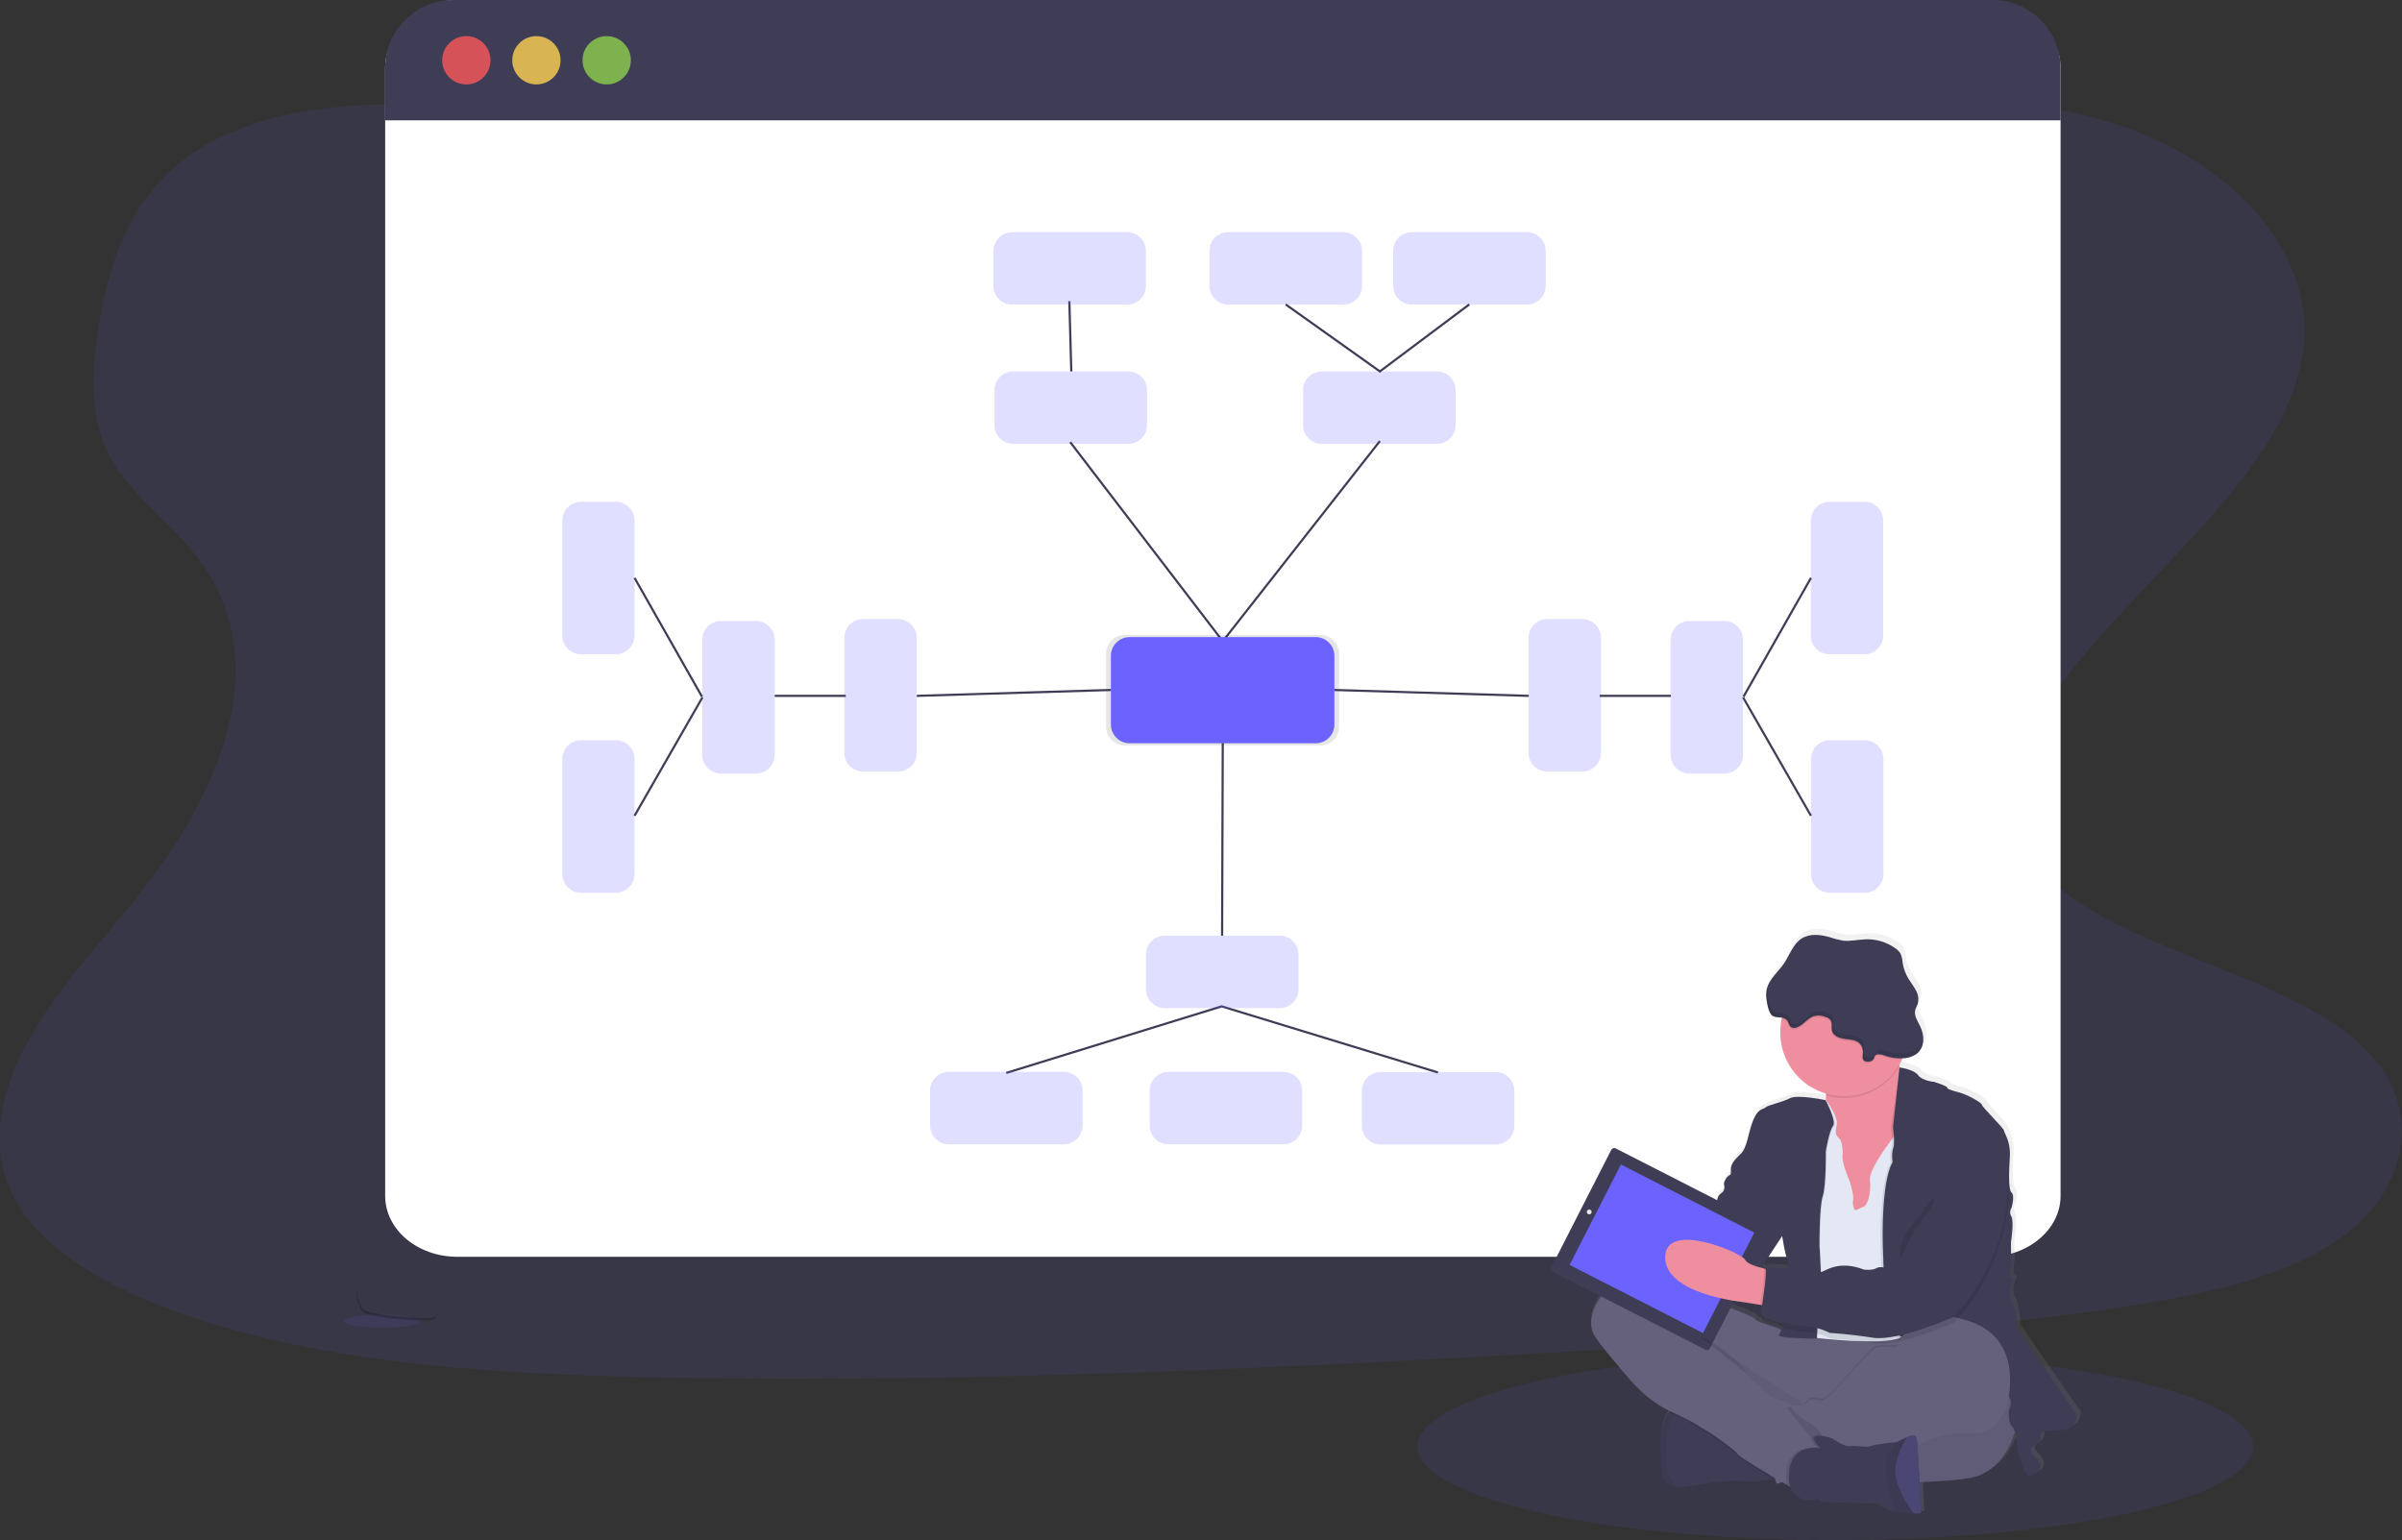 <?xml version="1.0" encoding="utf-8"?>
<!-- Generator: Adobe Illustrator 21.0.0, SVG Export Plug-In . SVG Version: 6.00 Build 0)  -->
<svg version="1.1" id="a6dc9487-50e2-4fb9-af91-bf1b7118d463"
	 xmlns="http://www.w3.org/2000/svg" xmlns:xlink="http://www.w3.org/1999/xlink" x="0px" y="0px" viewBox="0 0 1103.8 707.8"
	 style="enable-background:new 0 0 1103.8 707.8;" xml:space="preserve">
<rect x="0" y="0" width="1103.8" height="707.8" fill="#333333" stroke="none"/>
<style type="text/css">
	.st0{opacity:0.1;fill:#6C63FF;enable-background:new    ;}
	.st1{opacity:0.1;}
	.st2{fill:#6C63FF;}
	.st3{fill:#FFFFFF;}
	.st4{fill:#3F3D56;}
	.st5{opacity:0.8;fill:#FA5959;enable-background:new    ;}
	.st6{opacity:0.8;fill:#FED253;enable-background:new    ;}
	.st7{opacity:0.8;fill:#8CCF4D;enable-background:new    ;}
	.st8{opacity:0.2;fill:#6C63FF;enable-background:new    ;}
	.st9{fill:none;stroke:#3F3D56;stroke-miterlimit:10;}
	.st10{opacity:0.1;enable-background:new    ;}
	.st11{opacity:0.2;enable-background:new    ;}
	.st12{fill:url(#SVGID_1_);}
	.st13{fill:#65617D;}
	.st14{opacity:5.000000e-02;enable-background:new    ;}
	.st15{fill:#EE8E9E;}
	.st16{fill:#E3E8F4;}
	.st17{fill:#E6E8EC;}
	.st18{fill:#565387;}
</style>
<title>mind map</title>
<ellipse class="st0" cx="843.4" cy="664.8" rx="192" ry="43"/>
<g class="st1">
	<path class="st2" d="M625,26.8c0,156.1,97.9,282.4,219,282.4"/>
</g>
<path class="st0" d="M627.4,130c-70.8,0.5-138.7-15.4-203.7-33.3s-129.5-37.9-198.8-46c-44.6-5.3-95.4-4.4-130.5,16
	c-33.8,19.7-43.7,51.9-48.7,81.6c-3.7,22.4-5.5,45.9,7.5,66.2c9,14.1,24.6,25.7,35.6,39.2c38.3,46.8,14.5,107.1-23.4,155.5
	c-17.8,22.7-38.6,44.5-52.1,68.5s-19.2,51.1-5.8,74.6c13.3,23.3,43.5,40,76.1,51.5c66.1,23.1,143.2,27.7,218.3,29.2
	c166.1,3.2,332.7-6.6,498.8-16.5c61.5-3.7,123.2-7.3,183.5-17.2c33.5-5.5,67.9-13.4,91.7-30.6c30.2-21.8,36.7-57.1,15-82.3
	c-36.4-42.3-133-49.7-159-95.5c-14.3-25.2-1.6-54.4,17-78.9c39.9-52.6,108.3-100,110-158.6c1.1-40.2-34-79.3-86.7-96.4
	c-55.2-18-130.8-12.8-169.9,21.6C762.2,113.9,689.9,129.6,627.4,130z"/>
<path class="st3" d="M946.9,31.2v518.4c0,15.4-14.9,28-33.2,28H210.2c-18.4,0-33.2-12.5-33.2-28V31.2C177,15.7,191.9,0,210.2,0
	l703.3,1.7C931.9,1.7,946.9,15.7,946.9,31.2z"/>
<path class="st4" d="M946.9,31.3v24H177v-24C177,14,191,0,208.4,0h707.2C932.8,0,946.9,14,946.9,31.3
	C946.9,31.3,946.9,31.3,946.9,31.3z"/>
<circle class="st5" cx="214.3" cy="27.7" r="11.1"/>
<circle class="st6" cx="246.5" cy="27.7" r="11.1"/>
<circle class="st7" cx="278.8" cy="27.7" r="11.1"/>
<path class="st8" d="M465.6,170.7h52.9c4.7,0,8.6,3.8,8.6,8.6v16.1c0,4.7-3.8,8.6-8.6,8.6h-52.9c-4.7,0-8.6-3.8-8.6-8.6v-16.1
	C457,174.5,460.8,170.7,465.6,170.7z"/>
<path class="st8" d="M607.4,170.7h52.9c4.7,0,8.6,3.8,8.6,8.6v16.1c0,4.7-3.8,8.6-8.6,8.6h-52.9c-4.7,0-8.6-3.8-8.6-8.6v-16.1
	C598.8,174.5,602.7,170.7,607.4,170.7z"/>
<polyline class="st9" points="491.8,203.2 561.9,294.7 634.1,202.7 "/>
<path class="st10" d="M516.9,291.8h89.9c4.7,0,8.6,3.8,8.6,8.6V334c0,4.7-3.8,8.6-8.6,8.6h-89.9c-4.7,0-8.6-3.8-8.6-8.6v-33.6
	C508.4,295.6,512.2,291.8,516.9,291.8z"/>
<path class="st2" d="M519.1,292.8h85.5c4.7,0,8.6,3.8,8.6,8.6V333c0,4.7-3.8,8.6-8.6,8.6h-85.5c-4.7,0-8.6-3.8-8.6-8.6v-31.6
	C510.5,296.6,514.4,292.8,519.1,292.8z"/>
<line class="st9" x1="492.3" y1="170.7" x2="491.4" y2="138.4"/>
<polyline class="st9" points="675.2,139.9 634.1,170.7 590.8,139.9 "/>
<path class="st8" d="M465.2,106.7H518c4.7,0,8.6,3.8,8.6,8.6v16.1c0,4.7-3.8,8.6-8.6,8.6h-52.9c-4.7,0-8.6-3.8-8.6-8.6v-16.1
	C456.6,110.5,460.4,106.7,465.2,106.7z"/>
<path class="st8" d="M648.8,106.7h52.9c4.7,0,8.6,3.8,8.6,8.6v16.1c0,4.7-3.8,8.6-8.6,8.6h-52.9c-4.7,0-8.6-3.8-8.6-8.6v-16.1
	C640.2,110.5,644,106.7,648.8,106.7z"/>
<path class="st8" d="M564.4,106.7h52.9c4.7,0,8.6,3.8,8.6,8.6v16.1c0,4.7-3.8,8.6-8.6,8.6h-52.9c-4.7,0-8.6-3.8-8.6-8.6v-16.1
	C555.8,110.5,559.6,106.7,564.4,106.7z"/>
<line class="st9" x1="561.9" y1="341.5" x2="561.6" y2="430"/>
<path class="st9" d="M561.4,462.5L561.4,462.5z"/>
<polyline class="st9" points="462.4,493.1 561.4,462.5 660.8,492.9 "/>
<path class="st8" d="M535.2,430h52.9c4.7,0,8.6,3.8,8.6,8.6v16.1c0,4.7-3.8,8.6-8.6,8.6h-52.9c-4.7,0-8.6-3.8-8.6-8.6v-16.1
	C526.6,433.8,530.5,430,535.2,430z"/>
<path class="st8" d="M865.4,239.2v52.9c0,4.7-3.8,8.6-8.6,8.6h-16.1c-4.7,0-8.6-3.8-8.6-8.6v-52.9c0-4.7,3.8-8.6,8.6-8.6h16.1
	C861.6,230.6,865.4,234.5,865.4,239.2z"/>
<path class="st8" d="M832.2,401.7v-52.9c0-4.7,3.8-8.6,8.6-8.6h16.1c4.7,0,8.6,3.8,8.6,8.6v52.9c0,4.7-3.8,8.6-8.6,8.6h-16.1
	C836,410.3,832.2,406.4,832.2,401.7z"/>
<path class="st8" d="M634.4,492.7h52.9c4.7,0,8.6,3.8,8.6,8.6v16.1c0,4.7-3.8,8.6-8.6,8.6h-52.9c-4.7,0-8.6-3.8-8.6-8.6v-16.1
	C625.8,496.5,629.7,492.7,634.4,492.7z"/>
<path class="st8" d="M488.9,525.9H436c-4.7,0-8.6-3.8-8.6-8.6v-16.1c0-4.7,3.8-8.6,8.6-8.6h52.9c4.7,0,8.6,3.8,8.6,8.6v16.1
	C497.4,522.1,493.6,525.9,488.9,525.9z"/>
<path class="st8" d="M589.8,525.9h-52.9c-4.7,0-8.6-3.8-8.6-8.6v-16.1c0-4.7,3.8-8.6,8.6-8.6h52.9c4.7,0,8.6,3.8,8.6,8.6v16.1
	C598.4,522.1,594.5,525.9,589.8,525.9z"/>
<line class="st9" x1="801" y1="320.5" x2="832.2" y2="374.9"/>
<line class="st9" x1="735.1" y1="319.8" x2="767.8" y2="319.8"/>
<line class="st9" x1="613.2" y1="317.1" x2="702.5" y2="319.8"/>
<line class="st9" x1="832.2" y1="265.6" x2="801.2" y2="320.2"/>
<path class="st8" d="M735.7,293.1V346c0,4.7-3.8,8.6-8.6,8.6h-16.1c-4.7,0-8.6-3.8-8.6-8.6v-52.9c0-4.7,3.8-8.6,8.6-8.6h16.1
	C731.9,284.6,735.7,288.4,735.7,293.1z"/>
<path class="st8" d="M801,294v52.9c0,4.7-3.8,8.6-8.6,8.6h-16.1c-4.7,0-8.6-3.8-8.6-8.6V294c0-4.7,3.8-8.6,8.6-8.6h16.1
	C797.2,285.4,801,289.3,801,294z"/>
<path class="st8" d="M291.6,239.2v52.9c0,4.7-3.8,8.6-8.6,8.6H267c-4.7,0-8.6-3.8-8.6-8.6v-52.9c0-4.7,3.8-8.6,8.6-8.6H283
	C287.8,230.6,291.6,234.5,291.6,239.2z"/>
<path class="st8" d="M258.4,401.7v-52.9c0-4.7,3.8-8.6,8.6-8.6H283c4.7,0,8.6,3.8,8.6,8.6v52.9c0,4.7-3.8,8.6-8.6,8.6H267
	C262.2,410.3,258.4,406.4,258.4,401.7z"/>
<line class="st9" x1="322.8" y1="320.5" x2="291.6" y2="374.9"/>
<line class="st9" x1="388.7" y1="319.8" x2="356" y2="319.8"/>
<line class="st9" x1="510.5" y1="317.1" x2="421.3" y2="319.8"/>
<line class="st9" x1="291.6" y1="265.6" x2="322.6" y2="320.2"/>
<path class="st8" d="M421.3,293.2V346c0,4.7-3.8,8.6-8.6,8.6h-16.1c-4.7,0-8.6-3.8-8.6-8.6v-52.9c0-4.7,3.8-8.6,8.6-8.6h16.1
	C417.4,284.6,421.3,288.4,421.3,293.2z"/>
<path class="st8" d="M356,294v52.9c0,4.7-3.8,8.6-8.6,8.6h-16.1c-4.7,0-8.6-3.8-8.6-8.6V294c0-4.7,3.8-8.6,8.6-8.6h16.1
	C352.2,285.4,356,289.3,356,294z"/>
<ellipse class="st0" cx="175.4" cy="607.2" rx="17.5" ry="3"/>
<path class="st11" d="M196.7,605.7c-11.3,0.1-26.2-1.8-29.2-3.6c-2.3-1.4-3.2-6.4-3.5-8.7h-0.3c0,0,0.6,8.1,3.6,9.9
	c3,1.8,17.9,3.7,29.2,3.6c3.3,0,4.4-1.2,4.3-2.9C200.4,605.1,199.2,605.7,196.7,605.7z"/>
<linearGradient id="SVGID_1_" gradientUnits="userSpaceOnUse" x1="891.789" y1="-82.77" x2="891.789" y2="185.166" gradientTransform="matrix(1 0 0 -1 -48.1 611.9)">
	<stop  offset="0" style="stop-color:#808080;stop-opacity:0.25"/>
	<stop  offset="0.54" style="stop-color:#808080;stop-opacity:0.12"/>
	<stop  offset="1" style="stop-color:#808080;stop-opacity:0.1"/>
</linearGradient>
<path class="st12" d="M956.2,648.8l-27.7-40.1c0,0-0.5-9.9-2.3-12.3s-0.4-7.5-0.4-7.5s1.9-2.8,0.3-3.1s-0.3-6.6-0.3-6.6l-0.1-10.1
	c0,0,1.5-9.7,0.3-12c-0.8-1.3-0.7-2.9,0.1-4.1c0,0,1.5-5.5,0-7s-1.2-10.1-0.8-16.9s-2.7-10.7-2.7-11.7s-10.2-11.1-10.2-12
	s-6.5-4.6-10.3-5.7s-5.8-1.8-5.7-2.3s-6.1-2.6-6.1-2.6s-5.4-0.4-7.5-3.1s-8.4-3.5-8.6-3.5c0-0.2-0.1-0.4-0.1-0.5l-0.1-0.6
	c0.5-0.8,0.9-1.7,1.3-2.5l0.4-0.8c2.3,0,4.5-0.7,6.4-2c1.8-1.5,3-3.8,3.1-6.2c0.1-2.4-0.4-4.8-1.5-6.9c-1.1-2.3-2.8-4.7-2.2-7.2
	c0.2-1.1,0.9-2,1.2-3.1c0.5-2.1,0.2-4.3-0.9-6.1c-1-1.9-2.3-3.5-3.4-5.3c-1.4-2.3-2.3-4.9-2.7-7.5c-0.1-1.4-0.4-2.8-1-4.1
	c-0.6-0.9-1.4-1.7-2.3-2.3c-4-2.9-8.9-4.4-13.9-4.2c-3.5,0.1-7,1.1-10.5,0.6c-2.1-0.4-4.1-0.9-6.2-1.6c-4.3-1.3-9.3-1.8-13.1,0.7
	s-5.3,7.4-7.8,11.2c-2.3,3.4-5.6,6.2-7.3,9.8c0-0.1,0-0.1,0-0.2c-0.4,0.8-0.8,1.7-1,2.6c-0.7,2.8-0.1,5.8,0.6,8.5
	c0.4,1.5,0.8,3,2.1,3.8s3,0.6,4.5,0.9c-0.1,0.2-0.1,0.5-0.2,0.7c-3.2,15.1,5.7,30.1,20.5,34.5c0,0.3,0,0.5,0,0.8
	c0,0.8-0.1,1.5-0.1,2.2l0,0c0,0-13-2.7-16.5-0.9s-10.3,3.2-11.4,4.3s-3.6,0.3-6,6.3c-2.3,6.1-2.6,12.3-5.6,15.1s-4.5,4.8-4.7,6.8
	s0.4,2.6-0.8,3.2s-2.8,3.3-2.3,4.4c0,0,0.7,2.6-1.4,3.9c-1.2,0.9-1.9,2.4-1.8,3.9c0,0-0.8,2.8-2.6,3.5s-3,4.9-3,4.9l-5.9,6.7
	l-11.6-12.9c-1.8-2-4.9-2.2-6.9-0.3l-5.6,5.2c-2.2,0.5-4.2,1.7-5.7,3.4c-1.3,1.3-2.3,2.8-3,4.4l-3.1,2.8c-1,0.9-1.6,2.1-1.6,3.4
	c-0.8,1.8-0.5,3.9,0.8,5.3l7.4,8.2v0.1c-2.6,0.2-5.2,1.2-7.2,2.9c-11.1,9.8-11.2,18.8-9.6,23s15.8,20,15.8,20s8.2,10.7,20,16.3l0,0
	l-0.1,0.1c-0.2,0.2-0.5,0.5-0.7,0.8l-0.2,0.2l-0.2,0.2l-0.2,0.3l-0.2,0.2l-0.2,0.4c0,0.1-0.1,0.2-0.1,0.2c-0.1,0.2-0.2,0.3-0.3,0.5
	l-0.1,0.2c-0.1,0.2-0.2,0.5-0.3,0.7s-0.1,0.2-0.1,0.3s-0.1,0.3-0.2,0.5l-0.1,0.3c-0.1,0.2-0.1,0.3-0.2,0.5s-0.1,0.2-0.1,0.4
	l-0.2,0.6l-0.1,0.3c-0.1,0.3-0.1,0.6-0.2,0.9l-0.1,0.4c0,0.2-0.1,0.4-0.1,0.7s0,0.3-0.1,0.5s0,0.4-0.1,0.6s0,0.3,0,0.5s0,0.5,0,0.7
	s0,0.3,0,0.5c0,0.4,0,0.8,0,1.2c-0.3,15.1,0.6,17.3,0.6,17.3s1.8,4.8,6.9,5.2c0.7,0.1,1.5,0,2.2-0.1c6.7-1.2,22.5-3.9,28.1-2.8
	c3.3,0.6,9.5-0.3,13.9-1.1l1.2-0.2l0.8,2.6l2.6-0.7l2.2,1.2l1.4,0.8c2.5,8.7,12.9,5.7,12.9,5.7l2.5,1.4l25,0.6
	c2.8,1.7,5.8,3.1,8.8,4.2c0.4,0.1,0.8,0.2,1.2,0.3c2.3,0.2,4.6,0.2,7,0.1c1.9,0,3.4-0.1,3.4-0.1s-0.3-6.8-0.6-14.4
	c9.5-0.4,18-1,23.1-1.9c13.3-2.3,18.8-14.5,20.9-21c0.6,2.6,1,5.3,1.3,8c0.5,2.4,1.2,4.7,2.1,7c0.7,1.8,1.7,3.6,2.8,5.2
	c9.8-3.3,3.9-8.4,1.8-10.6s1.4-4,1.4-4s2.7-1.8,2.5-3.5s-0.4-3.5,8.4-3.3S956.2,648.8,956.2,648.8z M819.7,566.4
	c0.1,0.7,1.3,8.7,2.5,10.8c0.3,1.4,0.4,2.8,0.3,4.2c-5.2-0.4-10.6-0.6-10.6-0.6c0.2,0.2,0.3,0.4,0.3,0.7l-0.8-0.2
	c-0.4-0.1-0.8-0.2-1.2-0.3L819.7,566.4L819.7,566.4z M800.7,596.7l9,1.4l0.8,0.1c-0.3,1.4-0.4,2.8-0.5,4.3c0,0.1,0.2,0.3,0.5,0.5
	c-0.1,0.7-0.2,1.4-0.2,2.1c0.1,0.7,4.4,2.3,9.2,3.5c-0.1,0.3-0.1,0.5-0.2,0.7l0,0c-4.3-2.2-11-3.3-11.8-5s-23.6-9.6-23.6-9.6
	s-0.8-0.5-2.3-1.1l6,1.1l1.7-0.2C793,595.5,796.8,596.2,800.7,596.7L800.7,596.7z"/>
<path class="st13" d="M926.8,654.4c0,0-3.6,21.7-21.8,24.9s-78.9,2.6-78.9,2.6s-34.7-5-47.3-34.3s-20.6-41-9.9-41.5
	s68.8,19.6,72.2,19.9S930,581.2,926.8,654.4z"/>
<path class="st14" d="M926.8,654.4c0,0-3.6,21.7-21.8,24.9s-78.9,2.6-78.9,2.6s-34.7-5-47.3-34.3s-20.6-41-9.9-41.5
	s68.8,19.6,72.2,19.9S930,581.2,926.8,654.4z"/>
<path class="st4" d="M763.9,678.5c0,0,1.8,4.8,6.8,5.1c0.7,0.1,1.5,0,2.2-0.1c6.7-1.2,22.3-3.8,27.8-2.8c3.3,0.6,9.5-0.3,13.8-1.1
	c2.9-0.5,5-1.1,5-1.1s-5.1-17-5.8-17.6s-23.1-14-23.1-14l-17.8-1.2l0,0c-2.4,0.4-4.5,1.6-6,3.5c-1.9,2.3-3.5,6-3.6,12.1
	C763,676.3,763.9,678.5,763.9,678.5z"/>
<path class="st14" d="M763.9,678.5c0,0,1.8,4.8,6.8,5.1c-1.7-2.2-3.3-4.6-4.8-7l0.1-12.4c-0.7-6.9,1.9-13.8,7-18.5h-0.1
	c0,0-9.3,0.6-9.6,15.6S763.9,678.5,763.9,678.5z"/>
<path class="st10" d="M840.9,651.3l16.5-12.9l26-25.6c0,0-2.8-0.1-7-0.3c-1,0.7-4,2.8-4.1,5.3c-0.1,3.1-7,0.2-10.6,2
	s-21.1,24.3-24.2,24.1s-5.5-1.6-6.8,0.6l-0.1,0.1L840.9,651.3z"/>
<path class="st10" d="M766.9,649.2c0.6,0.3,1.2,0.6,1.8,0.8c12.6,5.4,28.1,16.7,29.2,18.7c0.7,1.2,9.7,6.7,16.6,10.8
	c2.9-0.5,5-1.1,5-1.1s-5.1-17-5.8-17.6s-23.1-14-23.1-14l-17.8-1.2l0,0C770.5,646.1,768.4,647.3,766.9,649.2z"/>
<path class="st13" d="M732,612.5c1.7,4.1,15.6,19.9,15.6,19.9s8.8,11.5,21.4,16.9s28.1,16.7,29.2,18.7c0.7,1.3,10.8,7.3,17.8,11.5
	l1.6,0.9l3.5,2l1.8,1.1c0,0,4.3-3.5,8.6-6.9s8.4-6.9,8.5-7c0.1-0.4,1.8-4.7,1.4-5c-0.2-0.1-1.1-1.9-2.7-4c-1.7-2.3-4-4.1-6.5-5.4
	c-5.9-2.7-8.5-8.8-8.5-8.8s-0.6-0.4-1.4-0.9c-1.7-1.2-3.7-2.1-5.8-2.6c-2.8-0.3-8.1-6.1-8.1-6.1s-3.6-2.3-5-5.2
	s-21.2-16.5-23.1-17.7l48.2,31l11.5,7.4l16.5-12.9l26-25.6c0,0-3.5-0.2-8.6-0.4c-12.7-0.5-35.1-1.4-37.9-0.8c-2.3,0.5-4.7,0.7-7,0.5
	c0,0-6.4,0.3-10.6-1.9s-10.9-3.3-11.7-4.9s-23.5-9.6-23.5-9.6s-30.9-16.4-41.9-6.7S730.3,608.4,732,612.5z"/>
<path class="st15" d="M831.6,518.4l4,13.2l5.1,29.7l18.8,1.3l5.5-9l5.4-9c0,0,3.4-12,5.8-23.6c2.2-10.3,3.6-20.3,1.2-21.3
	c-2.1-1-3.5-4.4-4.3-8.2c-0.1-0.5-0.2-0.9-0.3-1.4c-0.6-3.2-1-6.3-1.2-9.6c0,0-39.5-2-34,14.2c1,2.8,1.5,5.7,1.5,8.7
	c0,0.7-0.1,1.5-0.1,2.2C838.4,510.7,835.7,515.4,831.6,518.4z"/>
<path class="st16" d="M823.4,516.2l1.4,22.4l3.2,19.1l3.6,8.8l3.2,48.4c0,0,30.9,3.6,38.4-0.1c0.5-0.2,1-0.6,1.4-1.1
	c9.1-13.7,6.1-53.4,6.1-53.4l3.5-25.6l-2.3-13.3l-5.6-0.6l-4.3-0.5c0,0-1,1.2-2.4,3c-3.8,5-10.8,14.9-10.3,19
	c0.6,5.6-0.8,11.4-3,12.3s-4,2.4-4.3,0.9s-0.8-1.9-0.4-4.1s-1.7-8.8-1.7-8.8s-3.5-7.8-3.2-11.2s-0.4-7.2-1.4-8.1s-2.4-1.8-1.3-5.9
	s-5.1-12.1-5.1-12.1L823.4,516.2z"/>
<path class="st10" d="M864.2,572.3l1.3,38.3l7.4,4.1c0.5-0.2,1-0.6,1.4-1.1c9.1-13.7,6.1-53.4,6.1-53.4l3.5-25.6l-2.3-13.3l-5.6-0.6
	c2.2-10.3,3.6-20.3,1.2-21.3c-2.1-1-3.5-4.4-4.3-8.2l0,0l-4,27.1c0,0,0.3,2.5,0.5,5c0.2,1.6,0.1,3.2-0.3,4.8
	c-0.9,2.3-0.3,6.4-0.3,6.4c-2.3,4.1-3.5,11.6-4,18.9C863.9,563,864.2,572.3,864.2,572.3z"/>
<path class="st4" d="M872.9,490.6c0,0,6.5,0.8,8.5,3.5s7.4,3.1,7.4,3.1s6.2,2,6,2.6s1.8,1.3,5.6,2.3s10.3,4.7,10.3,5.6
	s10.2,10.9,10.2,11.9s3.1,4.9,2.7,11.7s-0.8,15.4,0.8,16.8s0,6.9,0,6.9c-0.8,1.2-0.9,2.8-0.1,4.1c1.3,2.3-0.2,11.9-0.2,11.9l0.1,10
	c0,0-1.4,6.3,0.3,6.5s-0.3,3.1-0.3,3.1s-1.4,5.1,0.4,7.4s2.3,12.2,2.3,12.2l27.4,39.9c0,0,0.4,7.3-8.3,7.2s-8.6,1.7-8.3,3.3
	s-2.4,3.5-2.4,3.5s-3.5,1.8-1.4,4s7.9,7.2-1.8,10.5c-1.1-1.6-2.1-3.3-2.8-5.1c-0.8-2.3-1.5-4.6-2-6.9c0,0-0.9-9.7-2.7-11
	s-1.5-7.4-1.5-7.4s2.6-5-1-7s-55.6-30.9-55.6-30.9l-1.3-38.4c0,0-0.9-28.3,4.5-37.8c0,0-0.6-4.1,0.3-6.4s-0.1-9.7-0.1-9.7
	L872.9,490.6z"/>
<path class="st10" d="M839.3,506c0,0-12.9-2.7-16.3-0.9s-10.2,3.2-11.3,4.2s-3.6,0.2-5.9,6.3c-2.3,6-2.6,12.2-5.5,15
	s-4.5,4.7-4.6,6.8s0.4,2.6-0.8,3.2s-2.8,3.3-2.3,4.3s26.7,23.6,26.7,23.6s1.3,8.6,2.4,10.8s-1.3,32.2-3.8,34.2s17.3,1.9,17.3,1.9
	s0.9-19.7,1.7-20.7s-0.5-22-0.5-22s-0.1-17.9,1.5-22.7s1.5-20.5,1.5-20.5s1.5-9.5,3.3-11.7S839.3,506,839.3,506z"/>
<path class="st4" d="M838.9,505.6c0,0-12.9-2.7-16.3-0.9s-10.2,3.2-11.2,4.2s-3.6,0.3-5.9,6.3c-2.3,6-2.6,12.2-5.5,15
	s-4.5,4.7-4.6,6.8s0.4,2.6-0.8,3.2s-2.8,3.3-2.3,4.4s26.7,23.6,26.7,23.6s1.3,8.6,2.4,10.8s-1.3,32.2-3.8,34.2s17.3,1.9,17.3,1.9
	s0.9-19.7,1.7-20.7s-0.5-22-0.5-22s-0.1-17.9,1.5-22.7s1.4-20.5,1.4-20.5s1.5-9.5,3.3-11.7S838.9,505.6,838.9,505.6z"/>
<path class="st10" d="M837.6,494.7c1,2.8,1.5,5.7,1.5,8.7c13,3.9,26.9-1.6,33.7-13.3c-0.6-3.2-1-6.3-1.2-9.6
	C871.6,480.5,832.1,478.4,837.6,494.7z"/>
<path class="st15" d="M818.1,474.5c0,16.2,13.1,29.3,29.4,29.3c16.2,0,29.3-13.1,29.3-29.4c0-16.2-13.1-29.3-29.4-29.3
	c-13.9,0-25.8,9.7-28.7,23.3C818.3,470.4,818.1,472.4,818.1,474.5z"/>
<path class="st4" d="M799.3,542.4l-7,2.2c0,0,0.7,2.6-1.4,3.8c-1.2,0.9-1.9,2.3-1.8,3.8c0,0-0.8,2.8-2.6,3.5s-3,4.9-3,4.9l-5.9,6.8
	c0,0-2.2,1.8-1.8,2.7s-2.3,1.2-2.3,1.2l1.3,22.8l12.2,2.3l7.6-0.8l6.2-2.3l5.4-3.2l2.4-6.3l10.8-16.4L799.3,542.4z"/>
<path class="st15" d="M775.3,573c0,0-15.6-22.6-27.3-10.4s4.7,31.9,8.6,31.3s22.2-1.7,22.2-1.7L775.3,573z"/>
<path class="st4" d="M742.5,527.8l70.1,35.8c0.8,0.4,1.1,1.3,0.7,2.1l-27.5,53.9c-0.4,0.8-1.3,1.1-2.1,0.7l-70.1-35.8
	c-0.8-0.4-1.1-1.3-0.7-2.1l27.5-53.9C740.8,527.7,741.8,527.4,742.5,527.8z"/>
<rect x="737.3" y="539.5" transform="matrix(0.455 -0.891 0.891 0.455 -94.878 992.801)" class="st2" width="51.8" height="68.8"/>
<circle class="st17" cx="730.3" cy="557" r="1.1"/>
<circle class="st17" cx="796.6" cy="591" r="1.9"/>
<path class="st15" d="M765.2,577.8c-0.1,16.9,34.9,20.5,34.9,20.5l8.9,1.4l4,0.6l1.7-16.5c0,0-1.8-0.3-4.1-0.8
	c-3.4-0.8-7.8-2.2-8.7-4.1C800.3,575.7,765.3,560.8,765.2,577.8z"/>
<path class="st10" d="M818.8,468.4c0.8,0.1,1.6,0.4,2.2,1c1,1,1,2.9,2.3,3.5c0.5,0.2,1,0.3,1.5,0.2c3.4-0.5,5.4-4.3,8.7-5.4
	c1.9-0.5,3.9-0.3,5.7,0.5c0.7,0.2,1.4,0.6,1.9,1.2c1.1,1.4,0.3,3.5,0.8,5.2c0.7,2.4,3.5,3.3,6,3.6s5.2,0.5,6.9,2.3
	c1.1,1.4,1.5,3.2,1.2,5c-0.1,0.6-0.1,1.2,0,1.8c0.7,1.9,4,1.6,4.9,0.1c0.6-1.1,0.5-2,1.9-2.3c1.1-0.1,2.2,0.1,3.1,0.5
	c2.6,0.9,5.4,1.3,8.1,1.2c6.9-14.7,0.6-32.2-14.1-39.1c-14.7-6.9-32.2-0.6-39.1,14.1C820,464.1,819.2,466.2,818.8,468.4L818.8,468.4
	z"/>
<path class="st4" d="M856,486.6c-0.1-0.6-0.1-1.2,0-1.8c0.3-1.8-0.1-3.6-1.2-5c-1.7-1.9-4.4-2-6.9-2.3s-5.3-1.3-6-3.6
	c-0.5-1.7,0.3-3.8-0.8-5.2c-0.5-0.6-1.2-1-1.9-1.2c-1.8-0.8-3.8-1-5.7-0.5c-3.3,1.1-5.2,4.9-8.7,5.4c-0.5,0.1-1.1,0-1.5-0.2
	c-1.3-0.6-1.3-2.5-2.3-3.5c-1.6-1.7-4.5-0.6-6.4-1.8c-1.2-0.8-1.7-2.4-2.1-3.8c-0.7-2.8-1.2-5.7-0.6-8.5c1.1-4.8,5.4-8,8.1-12.1
	c2.5-3.8,4-8.6,7.8-11.1s8.7-1.9,13-0.7c2,0.7,4,1.2,6.1,1.6c3.5,0.4,6.9-0.5,10.4-0.6c4.9-0.2,9.8,1.3,13.8,4.2
	c0.9,0.6,1.7,1.4,2.2,2.3c0.6,1.3,0.9,2.7,1,4.1c0.4,2.7,1.3,5.2,2.7,7.5c1.1,1.8,2.4,3.4,3.4,5.3c1.1,1.8,1.4,4,0.9,6.1
	c-0.3,1-1,2-1.2,3.1c-0.6,2.5,1.1,4.9,2.2,7.2c1.1,2.1,1.6,4.5,1.5,6.8c-0.1,2.4-1.2,4.6-3.1,6.1c-1.9,1.3-4.2,2-6.5,2
	c-2.8,0.1-5.6-0.3-8.3-1.3c-1-0.4-2.1-0.6-3.1-0.5c-1.5,0.3-1.3,1.2-1.9,2.3C860,488.2,856.6,488.5,856,486.6z"/>
<path class="st10" d="M840.2,652.1l16.5-12.9l26-25.6c0,0-3.5-0.2-8.6-0.4c-1,0.9-1.7,2.2-1.8,3.5c-0.1,3.1-7,0.2-10.6,2
	s-21.1,24.3-24.2,24.1s-5.5-1.6-6.8,0.6l-0.1,0.1c-0.5,0.6-1.2,1-2,1.2L840.2,652.1z"/>
<path class="st13" d="M806.8,651.2l8.3,26.5l1.3,4.2l4-1.1l8.7-2.4l38.8-10.7c4.9-0.2,9.7-1.5,14-3.7c7.3-4.1,15.7-5.9,24.1-5.3
	c5.1,0.5,10.8-1.7,15.6-10.5c0,0,10.8-31.8-16.4-40.9s-28.5,4.8-28.5,4.8l-0.4,0.2c-1,0.7-4,2.8-4.1,5.3c-0.1,3.1-7,0.2-10.6,2
	s-21.2,24.3-24.3,24.1s-5.5-1.6-6.8,0.6l-0.1,0.1c-1,1.3-3.8,1.6-5.7,1.7c-1,0-1.8,0-1.8,0l-0.2,0.1l-2,0.6L806.8,651.2z"/>
<path class="st10" d="M809,599.7l4,0.6l1.7-16.5c0,0-1.8-0.3-4.1-0.8C811.1,585.3,809.8,594.2,809,599.7z"/>
<path class="st10" d="M913.8,522.4c0,0,11.9-3.5,9,30.4s-25,55.2-25,55.2s-25.4,11.2-36.8,9.4c-6.5-1.1-13.1-1.8-19.7-2.2
	c-3.6-1.8-7.5-2.9-11.5-3.1c-6.4-0.2-19.9-4.2-20.1-5.5s3.3-20.1,1.8-21.5c0,0,17.9,0.7,19.7,2s4.4,0.4,6.3,0s7.8-5.5,19.5-1
	c0,0,4,0.4,5.5-0.6s4-0.3,4-0.3c1-0.3,1.9-0.8,2.8-1.4c0.4-0.5,3.5,0,3.5,0c0.7,0.3,1.5,0.1,1.8-0.6c0-0.1,0.1-0.2,0.1-0.3
	c0.4-1.1,1-2,1.8-2.8c0,0,3.5-19.5,10-26.8c0,0,1.9-1.7,1.4-3.7S898.4,518.3,913.8,522.4z"/>
<path class="st4" d="M913.5,519.8c0,0,11.9-3.5,9,30.4s-25,55.2-25,55.2s-25.4,11.2-36.8,9.4s-19.8-2.2-19.8-2.2
	c-3.6-1.8-7.5-2.9-11.5-3.1c-6.4-0.2-19.9-4.2-20.1-5.5s3.3-20.1,1.8-21.5c0,0,17.9,0.7,19.7,2s4.4,0.4,6.3,0s7.8-5.5,19.5-1
	c0,0,4,0.4,5.5-0.6s4-0.3,4-0.3c1-0.3,1.9-0.8,2.8-1.4c0.4-0.5,3.5,0,3.5,0c0.7,0.3,1.5,0.1,1.8-0.6c0-0.1,0.1-0.2,0.1-0.3
	c0.4-1,1-2,1.8-2.8c0,0,3.5-19.5,10-26.8c0,0,1.9-1.7,1.4-3.7S898.1,515.7,913.5,519.8z"/>
<path class="st10" d="M820.9,647l16.9,20.5c0.1-0.1,0.1-0.1,0.1-0.1c0.1-0.4,1.8-4.7,1.4-5s-3.3-6.7-9.2-9.4c-3-1.5-5.5-3.8-7.2-6.6
	L820.9,647z"/>
<path class="st10" d="M821.1,682.4l1.8,1.1c0,0,4.3-3.5,8.6-6.9s8.4-6.9,8.5-7c0.1-0.4,1.8-4.7,1.4-5c-0.2-0.1-1.1-1.9-2.7-4
	c-11.5-3.2-4.2,4.8-3.2,5.1c0,0-14-3.2-14.7,12C820.7,679.3,820.8,680.9,821.1,682.4z"/>
<path class="st4" d="M835.3,688.9l2.4,1.4l24.7,0.6c2.8,1.7,5.7,3.1,8.8,4.2c0.4,0.1,0.8,0.2,1.2,0.3c2.3,0.2,4.6,0.2,6.9,0.1
	c1.9,0,3.4-0.1,3.4-0.1s-1.2-31.2-2-34.5c-0.4-1.6-2.5-1.2-4.5-0.4c-1.5,0.6-3,1.4-4.4,2.2c0,0-10.5,1-12.2,1.9s-6.4-0.5-9.3,0
	s-8.2-3.5-8.2-3.5c-14.4-4.7-6.3,4.1-5.3,4.5c0,0-14-3.2-14.7,12S835.3,688.9,835.3,688.9z"/>
<path class="st18" d="M871,676.8c0.3,6.5,5.3,14.5,8.3,18.7c1.9,0,3.4-0.1,3.4-0.1s-1.2-31.2-2-34.5c-0.4-1.6-2.5-1.2-4.5-0.4
	C873.6,665.1,870.8,671.6,871,676.8z"/>
<path class="st10" d="M871,676.8c0.3,6.5,5.3,14.5,8.3,18.7c1.9,0,3.4-0.1,3.4-0.1s-1.2-31.2-2-34.5c-0.4-1.6-2.5-1.2-4.5-0.4
	C873.6,665.1,870.8,671.6,871,676.8z"/>
<path class="st14" d="M866.8,677.7c1.7,6.2,1.7,13.2,4.4,17.5c0.4,0.1,0.8,0.2,1.2,0.3c2.3,0.2,4.6,0.2,6.9,0.1
	c1.9,0,3.4-0.1,3.4-0.1s-1.2-31.2-2-34.5c-0.4-1.6-2.5-1.2-4.5-0.4c-1.5,0.6-3,1.4-4.4,2.2C871.7,662.7,864.6,669.7,866.8,677.7z"/>
<path class="st10" d="M781.5,614.5c0,0,12.3,4,22.7,18.2L781.5,614.5z"/>
<g class="st1">
	<path d="M881.3,460.7c0,0.1,0,0.2-0.1,0.3c-0.1,0.4-0.3,0.7-0.4,1.1C880.9,461.6,881.1,461.1,881.3,460.7z"/>
	<path d="M811.8,454.5c0.2-0.9,0.6-1.8,1-2.6c-0.1,0.2-0.1,0.4-0.2,0.7c-0.7,2.8-0.1,5.7,0.6,8.5c0.3,1.4,0.8,3,2.1,3.8
		c1.9,1.2,4.9,0.2,6.4,1.8c1,1,1,2.9,2.3,3.5c0.5,0.2,1,0.3,1.5,0.2c3.4-0.5,5.4-4.3,8.7-5.4c1.9-0.5,3.9-0.3,5.7,0.5
		c0.7,0.2,1.4,0.6,1.9,1.2c1.1,1.4,0.3,3.5,0.8,5.2c0.7,2.4,3.5,3.3,6,3.6s5.2,0.5,6.9,2.3c1.1,1.4,1.5,3.2,1.2,5
		c-0.1,0.6-0.1,1.2,0,1.8c0.7,1.9,4,1.6,4.9,0.1c0.6-1.1,0.4-2,1.9-2.3c1.1-0.1,2.2,0.1,3.1,0.5c2.7,0.9,5.5,1.3,8.3,1.2
		c2.3,0,4.6-0.7,6.5-2c0.8-0.7,1.5-1.5,2-2.4c-0.4,1.7-1.4,3.2-2.8,4.3c-1.9,1.3-4.2,2-6.5,2c-2.8,0.1-5.6-0.4-8.3-1.3
		c-1-0.4-2.1-0.6-3.1-0.5c-1.5,0.3-1.3,1.2-1.9,2.3c-0.9,1.5-4.2,1.8-4.9-0.1c-0.1-0.6-0.1-1.2,0-1.8c0.3-1.8-0.1-3.6-1.2-5
		c-1.7-1.9-4.4-2-6.9-2.3s-5.3-1.3-6-3.6c-0.5-1.7,0.3-3.8-0.8-5.2c-0.5-0.6-1.2-1-1.9-1.2c-1.8-0.8-3.8-1-5.7-0.5
		c-3.3,1.1-5.2,4.9-8.7,5.4c-0.5,0.1-1.1,0-1.5-0.2c-1.3-0.6-1.3-2.5-2.3-3.5c-1.6-1.7-4.5-0.6-6.4-1.8c-1.2-0.8-1.7-2.4-2.1-3.8
		C811.7,460.2,811.2,457.2,811.8,454.5z"/>
</g>
<path class="st10" d="M883.3,557c-2.3,3.2-5,6.1-7.1,9.5s-3.5,7.3-3.1,11.2c2.2-2.2,3.1-5.2,4.5-8c2.3-4.7,5.7-8.7,8.6-13
	c0.5-0.8,4.1-5.6,2.3-5.8C887,550.7,884.1,556,883.3,557z"/>
</svg>
